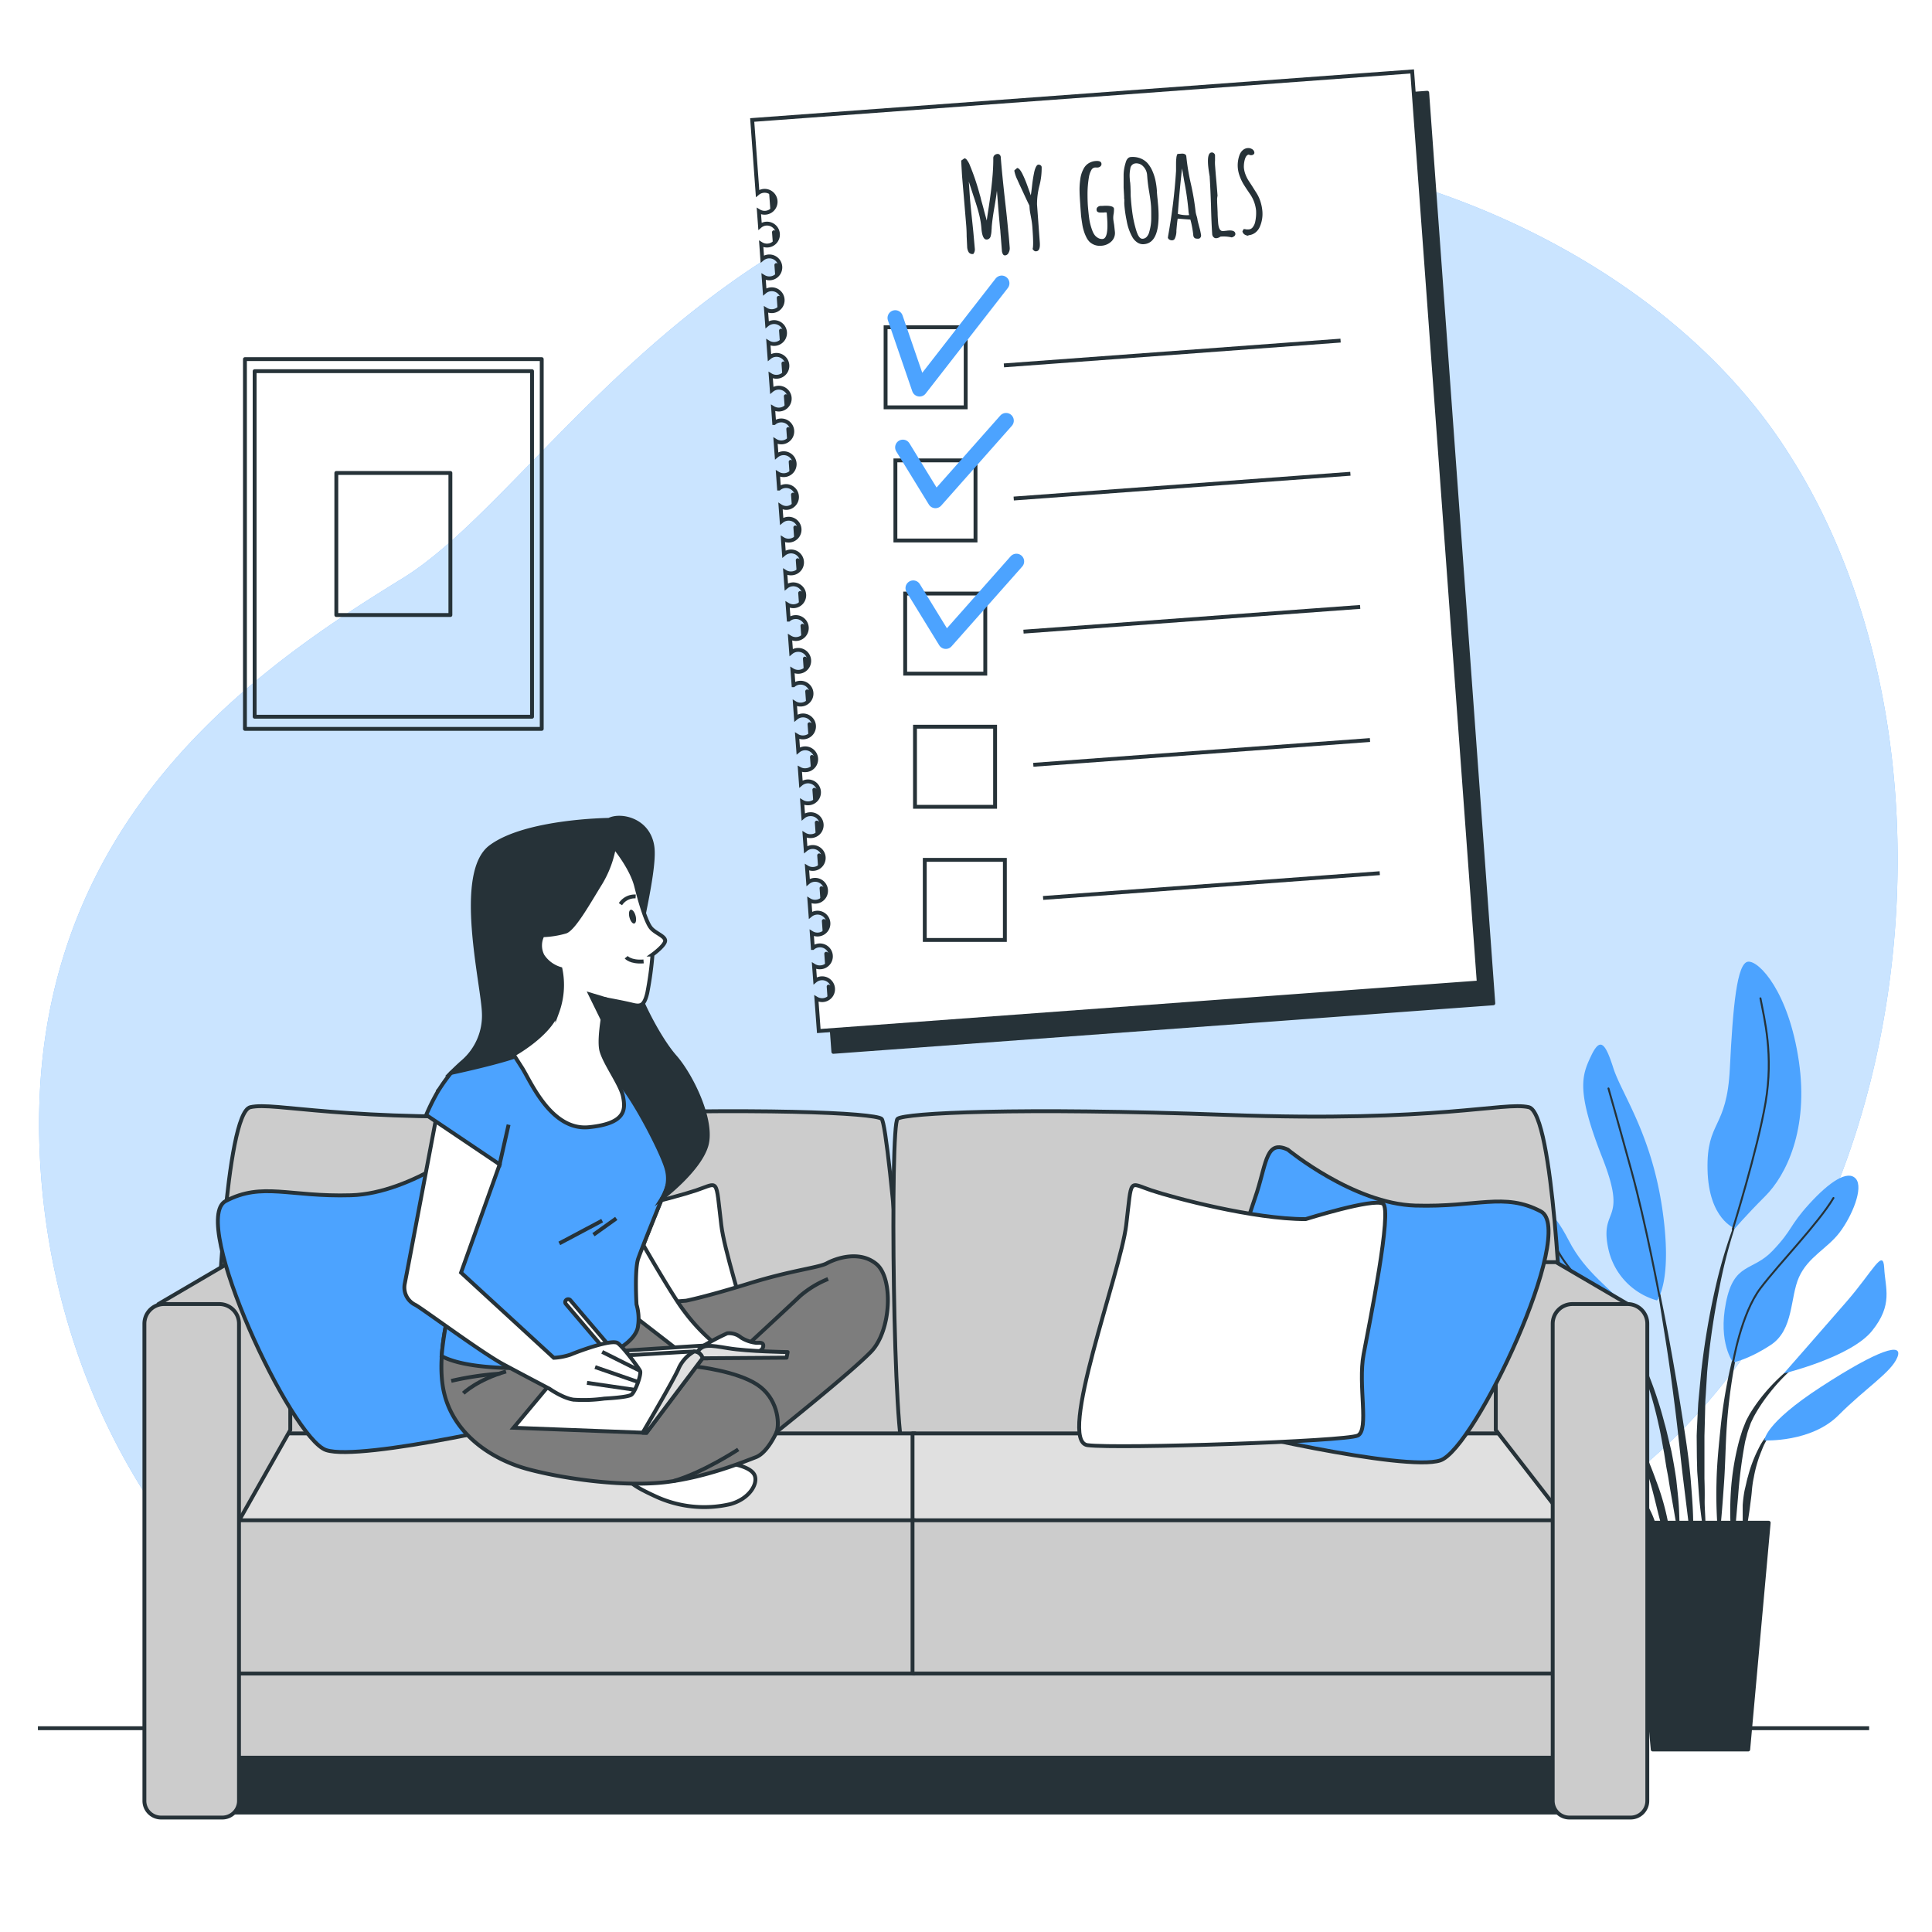 <svg class="animated" id="freepik_stories-personal-goals-checklist" xmlns="http://www.w3.org/2000/svg" viewBox="0 0 500 500" version="1.1" xmlns:xlink="http://www.w3.org/1999/xlink" xmlns:svgjs="http://svgjs.com/svgjs"><style>svg#freepik_stories-personal-goals-checklist:not(.animated) .animable {opacity: 0;}svg#freepik_stories-personal-goals-checklist.animated #freepik--background-simple--inject-257 {animation: 1s 1 forwards cubic-bezier(.36,-0.01,.5,1.38) slideDown;animation-delay: 0s;}svg#freepik_stories-personal-goals-checklist.animated #freepik--Floor--inject-257 {animation: 1s 1 forwards cubic-bezier(.36,-0.01,.5,1.38) slideDown;animation-delay: 0s;}svg#freepik_stories-personal-goals-checklist.animated #freepik--Plant--inject-257 {animation: 1s 1 forwards cubic-bezier(.36,-0.01,.5,1.38) slideLeft;animation-delay: 0s;}svg#freepik_stories-personal-goals-checklist.animated #freepik--Picture--inject-257 {animation: 1s 1 forwards cubic-bezier(.36,-0.01,.5,1.38) slideRight;animation-delay: 0s;}svg#freepik_stories-personal-goals-checklist.animated #freepik--Checklist--inject-257 {animation: 1s 1 forwards cubic-bezier(.36,-0.01,.5,1.38) zoomOut;animation-delay: 0s;}svg#freepik_stories-personal-goals-checklist.animated #freepik--Character--inject-257 {animation: 1s 1 forwards cubic-bezier(.36,-0.01,.5,1.38) slideUp;animation-delay: 0s;}            @keyframes slideDown {                0% {                    opacity: 0;                    transform: translateY(-30px);                }                100% {                    opacity: 1;                    transform: translateY(0);                }            }                    @keyframes slideLeft {                0% {                    opacity: 0;                    transform: translateX(-30px);                }                100% {                    opacity: 1;                    transform: translateX(0);                }            }                    @keyframes slideRight {                0% {                    opacity: 0;                    transform: translateX(30px);                }                100% {                    opacity: 1;                    transform: translateX(0);                }            }                    @keyframes zoomOut {                0% {                    opacity: 0;                    transform: scale(1.5);                }                100% {                    opacity: 1;                    transform: scale(1);                }            }                    @keyframes slideUp {                0% {                    opacity: 0;                    transform: translateY(30px);                }                100% {                    opacity: 1;                    transform: inherit;                }            }        </style><g id="freepik--background-simple--inject-257" class="animable" style="transform-origin: 250.609px 253.551px;"><path d="M465.8,122.05q-2.39-4-5-7.9C437.63,79.8,397.74,56.31,358.5,45.69A231.87,231.87,0,0,0,305.79,38c-116.62-4-163.07,88-201.61,111.67S6.34,213.91,10.3,298.9s65.22,165,183.81,170,126.5-48.43,192.71-68.19c43.82-13.08,75-57.26,90.2-98.09C497.8,247,496.82,174.69,465.8,122.05Z" style="fill: rgb(76, 163, 255); transform-origin: 250.609px 253.551px;" id="elv4gq91notlq" class="animable"></path><g id="elp6ylel2tjee"><path d="M465.8,122.05q-2.39-4-5-7.9C437.63,79.8,397.74,56.31,358.5,45.69A231.87,231.87,0,0,0,305.79,38c-116.62-4-163.07,88-201.61,111.67S6.34,213.91,10.3,298.9s65.22,165,183.81,170,126.5-48.43,192.71-68.19c43.82-13.08,75-57.26,90.2-98.09C497.8,247,496.82,174.69,465.8,122.05Z" style="fill: rgb(255, 255, 255); opacity: 0.7; transform-origin: 250.609px 253.551px;" class="animable"></path></g></g><g id="freepik--Floor--inject-257" class="animable" style="transform-origin: 246.77px 447.26px;"><line x1="9.81" y1="447.26" x2="483.73" y2="447.26" style="fill: none; stroke: rgb(38, 50, 56); stroke-miterlimit: 10; transform-origin: 246.77px 447.26px;" id="el4pck7c7r1h" class="animable"></line></g><g id="freepik--Plant--inject-257" class="animable" style="transform-origin: 441.8px 350.822px;"><path d="M451,311.92h0a.09.09,0,0,0-.05-.12.1.1,0,0,0-.13,0A128.21,128.21,0,0,0,444,333a195.88,195.88,0,0,0-3.72,21.94l-.53,5.54c-.08.93-.18,1.85-.25,2.77l-.15,2.79c-.08,1.85-.19,3.71-.25,5.56l.05,5.57.07,2.79c0,.93.1,1.85.17,2.78.14,1.85.25,3.7.42,5.55.36,3.69.91,7.37,1.48,11a.11.11,0,0,0,.1.09.11.11,0,0,0,.1-.1h0c0-1.85-.09-3.7-.13-5.55s-.22-3.68-.19-5.53,0-3.69-.06-5.53l0-2.76,0-2.76,0-5.52.15-5.52.06-2.76c0-.92.1-1.84.15-2.76l.34-5.51A197,197,0,0,1,445,333.2,127.6,127.6,0,0,1,451,311.92Z" style="fill: rgb(38, 50, 56); transform-origin: 445.054px 355.578px;" id="el26tuclcuu8b" class="animable"></path><path d="M451.76,340.78a.11.11,0,0,0-.06-.12.1.1,0,0,0-.13.06,135.5,135.5,0,0,0-3.93,14,131.81,131.81,0,0,0-2.32,14.41c-.49,4.83-1,9.67-1.09,14.53a120.1,120.1,0,0,0,.51,14.56c0,.05,0,.09.09.09a.1.1,0,0,0,.11-.09c.56-4.83.9-9.66,1.24-14.48s.38-9.65.7-14.48a144.2,144.2,0,0,1,4.88-28.5Z" style="fill: rgb(38, 50, 56); transform-origin: 447.976px 369.482px;" id="ela8f5t7nsvj9" class="animable"></path><path d="M467.76,350.94a.09.09,0,0,0-.13,0,48.8,48.8,0,0,0-10.7,9.33,42.56,42.56,0,0,0-4.19,5.82l-.86,1.62-.67,1.68c-.24.56-.41,1.14-.59,1.71s-.36,1.15-.52,1.73a68.61,68.61,0,0,0-2.21,14.12,80.35,80.35,0,0,0,.53,14.21c0,.05,0,.09.09.09a.1.1,0,0,0,.1-.09l1.22-14.08a125.5,125.5,0,0,1,1.79-13.87c.12-.57.29-1.12.43-1.68a13.22,13.22,0,0,1,.49-1.66l.57-1.63.74-1.53a41.82,41.82,0,0,1,3.83-5.83,48.55,48.55,0,0,1,10.05-9.78h0A.09.09,0,0,0,467.76,350.94Z" style="fill: rgb(38, 50, 56); transform-origin: 457.791px 376.081px;" id="el0uxgv0vng4a" class="animable"></path><path d="M460,369a15.63,15.63,0,0,0-4.87,5.85,34.74,34.74,0,0,0-2.73,7.17c-.19.61-.34,1.23-.47,1.86l-.44,1.87a32.08,32.08,0,0,0-.48,3.8c0,1.27,0,2.55,0,3.82a32.39,32.39,0,0,0,.5,3.8.11.11,0,0,0,.08.08.09.09,0,0,0,.11-.08,35.45,35.45,0,0,0,.68-3.74c.2-1.24.39-2.47.54-3.7s.34-2.45.44-3.69.26-2.46.52-3.67a33.67,33.67,0,0,1,2.09-7.1,15.69,15.69,0,0,1,4.09-6.1h0a.09.09,0,0,0,0-.13A.09.09,0,0,0,460,369Z" style="fill: rgb(38, 50, 56); transform-origin: 455.549px 383.126px;" id="el6wps1zqvvut" class="animable"></path><path d="M437.57,383.12c-.52-6.25-1.55-12.43-2.53-18.62S433,352.16,431.86,346s-2.4-12.28-3.72-18.39a.12.12,0,0,0-.12-.08.11.11,0,0,0-.08.12c1.07,6.16,2,12.33,3,18.51s1.82,12.37,2.6,18.56,1.36,12.42,2.13,18.6l2.29,18.6a.09.09,0,0,0,.09.09.09.09,0,0,0,.1-.09c.07-1.57.08-3.14.12-4.71s-.07-3.13-.1-4.7C438.08,389.37,437.81,386.24,437.57,383.12Z" style="fill: rgb(38, 50, 56); transform-origin: 433.109px 364.77px;" id="elg69ld9xmlmv" class="animable"></path><path d="M433.83,383c-.34-2.48-.79-4.94-1.26-7.39l-.88-3.65c-.29-1.21-.56-2.43-.92-3.63A103.11,103.11,0,0,0,426,354.15l-.75-1.72-.83-1.68c-.53-1.13-1.17-2.21-1.78-3.3a27.71,27.71,0,0,0-4.51-6,.1.1,0,0,0-.14,0,.12.12,0,0,0,0,.14h0a27.7,27.7,0,0,1,4.13,6.11c.54,1.11,1.11,2.2,1.58,3.35l.73,1.7.65,1.74a102.86,102.86,0,0,1,4.17,14.21c.57,2.4.94,4.85,1.41,7.28l.58,3.66c.22,1.22.48,2.42.65,3.65.39,2.44.84,4.88,1.26,7.32s.83,4.9,1.35,7.35a.11.11,0,0,0,.09.08.09.09,0,0,0,.1-.1c0-2.49-.05-5-.17-7.48S434.09,385.51,433.83,383Z" style="fill: rgb(38, 50, 56); transform-origin: 426.329px 369.731px;" id="el239vovh0vju" class="animable"></path><path d="M428.66,383.35c-1.16-3.28-2.5-6.49-4-9.64a87.47,87.47,0,0,0-5-9.12.1.1,0,0,0-.13,0,.09.09,0,0,0,0,.13,86.22,86.22,0,0,1,4.24,9.41c1.27,3.2,2.42,6.44,3.37,9.73s1.68,6.65,2.56,9.95,1.66,6.64,2.68,10a.1.1,0,0,0,.09.07.1.1,0,0,0,.1-.1,49.63,49.63,0,0,0-1-10.39A64.19,64.19,0,0,0,428.66,383.35Z" style="fill: rgb(38, 50, 56); transform-origin: 426.037px 384.223px;" id="elc2leag2q7cf" class="animable"></path><path d="M428.44,394.27a22.17,22.17,0,0,0-2.75-5.77,24,24,0,0,0-4-5,19,19,0,0,0-2.55-1.93,10.46,10.46,0,0,0-2.89-1.3.1.1,0,0,0-.11.05.1.1,0,0,0,.05.13h0a14.28,14.28,0,0,1,4.79,3.72,22.58,22.58,0,0,1,3.34,5.05c.95,1.8,1.44,3.78,2.26,5.63.37.95.73,1.9,1.15,2.85a24.84,24.84,0,0,0,1.25,2.88h0a.09.09,0,0,0,.08.05.1.1,0,0,0,.11-.09,24.39,24.39,0,0,0-.12-3.2C428.91,396.34,428.69,395.3,428.44,394.27Z" style="fill: rgb(38, 50, 56); transform-origin: 422.656px 390.449px;" id="elsonss76plmm" class="animable"></path><path d="M428.83,336.55a17.77,17.77,0,0,1-12.6-13.38c-2.37-11,5.25-6.3-1.58-23.63s-5.25-21.26-2.89-26.25,3.68-3.41,5.78,3.15,9.71,16.8,12.6,36S428.83,336.55,428.83,336.55Z" style="fill: rgb(76, 163, 255); transform-origin: 420.448px 303.452px;" id="ellk6szefm21" class="animable"></path><path d="M449,317.92s-6.82-2.37-7.09-15.23,5-10.24,5.78-26.25,1.84-27.3,4.72-27.56,10.5,7.87,13.13,25.72-3.41,29.66-8.66,34.92S449,317.92,449,317.92Z" style="fill: rgb(76, 163, 255); transform-origin: 454.038px 283.397px;" id="elur7u5oneg9i" class="animable"></path><path d="M425.15,352s-1.57-9.45-4.72-13.91-10-8.4-14.44-17.06-9.45-12.87-9.19-.53,5.78,18.64,12.6,22.84S425.15,352,425.15,352Z" style="fill: rgb(76, 163, 255); transform-origin: 410.97px 332.396px;" id="el0ua4in0i0es" class="animable"></path><path d="M422.27,368.32s-6.3-12.08-15.49-21-16.54-13.39-13.92-8.93,5.78,4.2,10.24,12.08,3.15,13.65,9.45,18.11S422.27,368.32,422.27,368.32Z" style="fill: rgb(76, 163, 255); transform-origin: 407.297px 353.57px;" id="el4k69dkkfjwk" class="animable"></path><path d="M421.48,383.81c-.26-.79-.53-6.57-9.45-11.29s-17.33-2.89-16.28-.53,6.56,6.3,12.08,8.67S421.48,383.81,421.48,383.81Z" style="fill: rgb(76, 163, 255); transform-origin: 408.571px 376.694px;" id="elsq8yz2hli4j" class="animable"></path><path d="M448.52,352.57s-3.94-5-1.84-15.49,6.82-7.88,12.07-13.39,4.2-6.3,9.45-12.08,10-8.92,12.08-6.56-1,9.72-4.2,13.92-8.14,6.3-10.5,11.55-1.31,13.65-7.35,17.58S448.52,352.57,448.52,352.57Z" style="fill: rgb(76, 163, 255); transform-origin: 463.511px 328.415px;" id="elhg9todf18j6" class="animable"></path><path d="M461.64,355.45s9.45-10.76,16.28-18.63,9.45-13.92,9.71-8.67,2.36,9.45-3.15,16.28S461.64,355.45,461.64,355.45Z" style="fill: rgb(76, 163, 255); transform-origin: 474.939px 340.815px;" id="elvo7ej8tq0ga" class="animable"></path><path d="M456.65,372.78s-.26-4.2,14.7-13.91,21.27-11.55,19.69-7.62-8.13,7.88-15.22,15S456.65,372.78,456.65,372.78Z" style="fill: rgb(76, 163, 255); transform-origin: 473.963px 361.055px;" id="el572klca512r" class="animable"></path><path d="M429.45,335.43s-3.51-18.83-7.18-32.22-6-21.52-6-21.52" style="fill: none; stroke: rgb(38, 50, 56); stroke-linecap: round; stroke-linejoin: round; stroke-width: 0.5px; transform-origin: 422.86px 308.56px;" id="el41qteq2vd5m" class="animable"></path><path d="M448.44,318.11s6.38-20.41,8.48-32.75-.27-21.52-1.32-27" style="fill: none; stroke: rgb(38, 50, 56); stroke-linecap: round; stroke-linejoin: round; stroke-width: 0.5px; transform-origin: 453.1px 288.235px;" id="elahgn1bryhw" class="animable"></path><path d="M424.33,351.65a98.63,98.63,0,0,0-9.68-13.78c-5.77-6.83-10.24-10.5-12.86-17.07" style="fill: none; stroke: rgb(38, 50, 56); stroke-linecap: round; stroke-linejoin: round; stroke-width: 0.5px; transform-origin: 413.06px 336.225px;" id="eldeq4mcyve7u" class="animable"></path><path d="M448.52,352.57s2.1-12.6,7.08-19.17,15-16.8,18.9-23.36" style="fill: none; stroke: rgb(38, 50, 56); stroke-linecap: round; stroke-linejoin: round; stroke-width: 0.5px; transform-origin: 461.51px 331.305px;" id="ell1j4lsmm0yh" class="animable"></path><path d="M420.86,383.52s-8.83-5.75-15.13-8.9" style="fill: none; stroke: rgb(38, 50, 56); stroke-linecap: round; stroke-linejoin: round; stroke-width: 0.5px; transform-origin: 413.295px 379.07px;" id="elhaxkhw9w41l" class="animable"></path><polygon points="452.44 452.77 427.72 452.77 422.42 394.08 457.74 394.08 452.44 452.77" style="fill: rgb(38, 50, 56); stroke: rgb(38, 50, 56); stroke-linecap: round; stroke-linejoin: round; transform-origin: 440.08px 423.425px;" id="el19n0oyp3mol" class="animable"></polygon></g><g id="freepik--Picture--inject-257" class="animable" style="transform-origin: 101.795px 140.785px;"><rect x="63.39" y="92.94" width="76.81" height="95.69" style="fill: none; stroke: rgb(38, 50, 56); stroke-linecap: round; stroke-linejoin: round; transform-origin: 101.795px 140.785px;" id="elckrxvb0yd26" class="animable"></rect><rect x="65.9" y="96.06" width="71.79" height="89.43" style="fill: none; stroke: rgb(38, 50, 56); stroke-linecap: round; stroke-linejoin: round; transform-origin: 101.795px 140.775px;" id="el8xbrdnc2tsh" class="animable"></rect><rect x="87.04" y="122.4" width="29.52" height="36.77" style="fill: none; stroke: rgb(38, 50, 56); stroke-linecap: round; stroke-linejoin: round; transform-origin: 101.8px 140.785px;" id="elgnm5acf7g1" class="animable"></rect></g><g id="freepik--Checklist--inject-257" class="animable" style="transform-origin: 290.57px 145.355px;"><path d="M198.56,36.51l1.4,19a2.84,2.84,0,1,1,.34,4.59l.29,3.9a2.76,2.76,0,0,1,1.6-.65,2.83,2.83,0,1,1,.42,5.65,2.79,2.79,0,0,1-1.69-.41l.29,3.9a2.83,2.83,0,1,1,2,5,2.77,2.77,0,0,1-1.68-.41l.28,3.9a2.84,2.84,0,1,1,2,5,2.79,2.79,0,0,1-1.69-.41l.29,3.9a2.84,2.84,0,1,1,.34,4.58l.28,3.91a2.77,2.77,0,0,1,1.61-.66,2.84,2.84,0,1,1-1.27,5.24l.29,3.9a2.84,2.84,0,1,1,.34,4.59l.28,3.9a2.76,2.76,0,0,1,1.61-.65,2.83,2.83,0,1,1,.41,5.65,2.77,2.77,0,0,1-1.68-.41l.29,3.9a2.83,2.83,0,1,1,2,5,2.79,2.79,0,0,1-1.69-.41l.29,3.9a2.83,2.83,0,1,1,2,5,2.77,2.77,0,0,1-1.68-.41l.28,3.9a2.84,2.84,0,1,1,.34,4.58l.29,3.91a2.77,2.77,0,0,1,1.61-.66,2.84,2.84,0,1,1-1.27,5.24l.28,3.9a2.84,2.84,0,1,1,2,5,2.86,2.86,0,0,1-1.69-.42l.29,3.9a2.76,2.76,0,0,1,1.6-.65,2.83,2.83,0,1,1,.42,5.65,2.74,2.74,0,0,1-1.68-.41l.28,3.9a2.84,2.84,0,1,1,2,5,2.77,2.77,0,0,1-1.68-.41l.29,3.9a2.83,2.83,0,1,1,2,5,2.79,2.79,0,0,1-1.69-.41l.29,3.9a2.84,2.84,0,1,1,.34,4.58l.29,3.91a2.77,2.77,0,0,1,1.6-.66,2.84,2.84,0,1,1-1.27,5.24l.29,3.9a2.84,2.84,0,1,1,.34,4.59l.28,3.9a2.76,2.76,0,0,1,1.61-.65,2.83,2.83,0,1,1,.42,5.65,2.79,2.79,0,0,1-1.69-.41l.29,3.9a2.83,2.83,0,1,1,2,5,2.77,2.77,0,0,1-1.68-.41l.28,3.9a2.84,2.84,0,1,1,2,5,2.79,2.79,0,0,1-1.69-.41l.29,3.9a2.84,2.84,0,1,1,.34,4.58l.28,3.91a2.77,2.77,0,0,1,1.61-.66,2.84,2.84,0,1,1-1.27,5.24l.29,3.9a2.84,2.84,0,1,1,2,5,2.86,2.86,0,0,1-1.69-.42l.62,8.42,170.8-12.56L369.36,24Z" style="fill: rgb(38, 50, 56); stroke: rgb(38, 50, 56); stroke-linecap: round; stroke-linejoin: round; transform-origin: 292.515px 148.11px;" id="elewf0isanayj" class="animable"></path><path d="M194.67,31.05l1.39,19a2.84,2.84,0,1,1,.34,4.59l.29,3.9a2.77,2.77,0,0,1,1.6-.66A2.84,2.84,0,1,1,197,63.13l.28,3.9a2.84,2.84,0,1,1,.34,4.59l.29,3.9a2.76,2.76,0,0,1,1.6-.65,2.83,2.83,0,1,1,.42,5.65,2.79,2.79,0,0,1-1.69-.41l.29,3.9a2.83,2.83,0,1,1,2,5,2.77,2.77,0,0,1-1.68-.41l.29,3.9a2.83,2.83,0,1,1,2,5,2.79,2.79,0,0,1-1.69-.41l.29,3.9a2.83,2.83,0,1,1,.34,4.59l.28,3.9a2.77,2.77,0,0,1,1.61-.66,2.84,2.84,0,1,1-1.27,5.24l.29,3.9a2.84,2.84,0,1,1,.34,4.59l.28,3.9a2.76,2.76,0,0,1,1.61-.65,2.83,2.83,0,1,1,.42,5.65A2.79,2.79,0,0,1,202,131l.29,3.9a2.83,2.83,0,1,1,2,5,2.74,2.74,0,0,1-1.68-.41l.28,3.9a2.84,2.84,0,1,1,2,5,2.77,2.77,0,0,1-1.68-.41l.29,3.9a2.83,2.83,0,1,1,.33,4.59l.29,3.9a2.77,2.77,0,0,1,1.61-.66,2.84,2.84,0,1,1-1.27,5.24l.29,3.9a2.8,2.8,0,0,1,1.6-.65,2.84,2.84,0,1,1-1.27,5.24l.29,3.9a2.76,2.76,0,0,1,1.61-.65,2.83,2.83,0,1,1,.41,5.65,2.77,2.77,0,0,1-1.68-.41l.28,3.9a2.84,2.84,0,1,1,2,5,2.79,2.79,0,0,1-1.69-.41l.29,3.9a2.83,2.83,0,1,1,2,5A2.74,2.74,0,0,1,207,199l.28,3.9a2.84,2.84,0,1,1,2,5,2.92,2.92,0,0,1-1.68-.41l.29,3.9a2.77,2.77,0,0,1,1.6-.66,2.84,2.84,0,1,1,.42,5.66,2.86,2.86,0,0,1-1.69-.42l.29,3.9a2.84,2.84,0,1,1,.34,4.59l.29,3.9a2.76,2.76,0,0,1,1.6-.65,2.83,2.83,0,1,1,.42,5.65,2.79,2.79,0,0,1-1.69-.41l.29,3.9a2.83,2.83,0,1,1,2,5,2.77,2.77,0,0,1-1.68-.41l.28,3.9a2.84,2.84,0,1,1,2,5,2.79,2.79,0,0,1-1.69-.41l.29,3.9a2.83,2.83,0,1,1,2,5,2.92,2.92,0,0,1-1.68-.41l.62,8.41,170.8-12.56L365.47,18.49Z" style="fill: rgb(255, 255, 255); stroke: rgb(38, 50, 56); stroke-miterlimit: 10; transform-origin: 288.685px 142.66px;" id="elwpdoehxjuqj" class="animable"></path><line x1="259.81" y1="94.56" x2="346.94" y2="88.15" style="fill: none; stroke: rgb(38, 50, 56); stroke-miterlimit: 10; transform-origin: 303.375px 91.355px;" id="elrj29ptc2il" class="animable"></line><g id="elc7kk8cb8jwk"><rect x="229.19" y="84.69" width="20.73" height="20.73" style="fill: none; stroke: rgb(38, 50, 56); stroke-miterlimit: 10; transform-origin: 239.555px 95.055px; transform: rotate(-4.21deg);" class="animable"></rect></g><line x1="262.35" y1="129.02" x2="349.48" y2="122.61" style="fill: none; stroke: rgb(38, 50, 56); stroke-miterlimit: 10; transform-origin: 305.915px 125.815px;" id="el85bxi7olioc" class="animable"></line><g id="el3ehgxlhzxrd"><rect x="231.73" y="119.15" width="20.73" height="20.73" style="fill: none; stroke: rgb(38, 50, 56); stroke-miterlimit: 10; transform-origin: 242.095px 129.515px; transform: rotate(-4.21deg);" class="animable"></rect></g><line x1="264.88" y1="163.47" x2="352.01" y2="157.07" style="fill: none; stroke: rgb(38, 50, 56); stroke-miterlimit: 10; transform-origin: 308.445px 160.27px;" id="el4jvcxpfr23x" class="animable"></line><g id="el57dk47a9xyg"><rect x="234.26" y="153.61" width="20.73" height="20.73" style="fill: none; stroke: rgb(38, 50, 56); stroke-miterlimit: 10; transform-origin: 244.625px 163.975px; transform: rotate(-4.21deg);" class="animable"></rect></g><line x1="267.42" y1="197.93" x2="354.55" y2="191.52" style="fill: none; stroke: rgb(38, 50, 56); stroke-miterlimit: 10; transform-origin: 310.985px 194.725px;" id="elq624zfsxure" class="animable"></line><g id="el6fjfl5wprfu"><rect x="236.8" y="188.07" width="20.73" height="20.73" style="fill: none; stroke: rgb(38, 50, 56); stroke-miterlimit: 10; transform-origin: 247.165px 198.435px; transform: rotate(-4.21deg);" class="animable"></rect></g><line x1="269.95" y1="232.39" x2="357.08" y2="225.98" style="fill: none; stroke: rgb(38, 50, 56); stroke-miterlimit: 10; transform-origin: 313.515px 229.185px;" id="elh0aosr7x6i" class="animable"></line><g id="eltei8yb35qia"><rect x="239.33" y="222.53" width="20.73" height="20.73" style="fill: none; stroke: rgb(38, 50, 56); stroke-miterlimit: 10; transform-origin: 249.695px 232.895px; transform: rotate(-4.21deg);" class="animable"></rect></g><polyline points="231.69 82.28 237.99 100.62 259.24 73.32" style="fill: none; stroke: rgb(76, 163, 255); stroke-linecap: round; stroke-linejoin: round; stroke-width: 4px; transform-origin: 245.465px 86.97px;" id="elq8h9dyee4qp" class="animable"></polyline><polyline points="233.66 115.78 242.09 129.52 260.37 108.87" style="fill: none; stroke: rgb(76, 163, 255); stroke-linecap: round; stroke-linejoin: round; stroke-width: 4px; transform-origin: 247.015px 119.195px;" id="eleq4ybiafk96" class="animable"></polyline><polyline points="236.34 152.21 244.77 165.94 263.05 145.3" style="fill: none; stroke: rgb(76, 163, 255); stroke-linecap: round; stroke-linejoin: round; stroke-width: 4px; transform-origin: 249.695px 155.62px;" id="el7tl3dqlqgoa" class="animable"></polyline><path d="M259.55,65.77a2,2,0,0,1-.26-.93L258.9,60c0-.42-.12-1.1-.19-2.06-.19-2-.38-4.33-.57-6.88L258,49.37q-.18,1.6-.69,4.5c-.34,2-.56,3.65-.66,4.93V59l-.05.63a6.26,6.26,0,0,1-.22,1.5,1.09,1.09,0,0,1-1,.86c-.78.06-1.25-.94-1.4-3a21.57,21.57,0,0,0-.62-3.63c-.32-1.28-.81-2.85-1.45-4.72L250.73,47,251,51q.13,1.77.66,6.74l.23,2.23.4,4.48a1.85,1.85,0,0,1-.4,1.28,1.2,1.2,0,0,1-1.17-.42,2.92,2.92,0,0,1-.42-1.47l-.13-2.69c0-1.19-.06-2.07-.1-2.66l-.53-6.33L249,45.79q-.1-1.41-.24-4.23l.84-.59a.86.86,0,0,1,.56.33,6,6,0,0,1,.67,1.06,61.8,61.8,0,0,1,2.73,8,13.82,13.82,0,0,1,.36,1.39c.36,1.25.62,2.2.77,2.85l.68,2.48.15-1.09.42-2.74c.24-1.6.43-3,.57-4.19s.27-2.5.39-3.89c.12-1.65.17-3,.16-4.13l0-.2a1,1,0,0,1,.35-.7,1.24,1.24,0,0,1,.77-.3.68.68,0,0,1,.54.22.93.93,0,0,1,.27.54q.29,3.95,1.16,11.75.45,3.82.78,7.49c.13,1.11.25,2.52.38,4.22a2.33,2.33,0,0,1-.3,1.38,1.08,1.08,0,0,1-.84.65A.59.59,0,0,1,259.55,65.77Z" style="fill: rgb(38, 50, 56); transform-origin: 255.04px 52.968px;" id="elnxpbyutyzt" class="animable"></path><path d="M267.23,64.42q.31-.72-.05-5.6a20.35,20.35,0,0,0-.34-2.48l-.17-.94a12.89,12.89,0,0,1-.2-1.34l-.06-.85c-.26-.53-.74-1.52-1.42-3s-1.25-2.66-1.67-3.64a9,9,0,0,1-.8-2.31v-.17l.71-.61c.38,0,.81.47,1.29,1.36a29.34,29.34,0,0,1,1.42,3.39q.81,2.2.81,2.34c.07-.25.19-1.08.35-2.5a35,35,0,0,1,.61-3.77c.29-1.09.64-1.66,1-1.69a.94.94,0,0,1,.59.16.62.62,0,0,1,.28.47,18,18,0,0,1-.57,4.79,19.17,19.17,0,0,0-.63,4.86l.72,9.87c.11,1.46-.2,2.22-.92,2.27C267.83,65.1,267.51,64.88,267.23,64.42Z" style="fill: rgb(38, 50, 56); transform-origin: 266.051px 53.825px;" id="el0tf5q37ebypk" class="animable"></path><path d="M283.34,63.41a4,4,0,0,1-1.34-.8,4.45,4.45,0,0,1-.89-1.29,9.72,9.72,0,0,1-.65-1.67,10.74,10.74,0,0,1-.39-1.78c-.13-.78-.22-1.46-.29-2l-.14-1.9-.09-1.31c-.09-1.27-.15-2.31-.16-3.12a18.21,18.21,0,0,1,.19-3.15,7.35,7.35,0,0,1,.83-2.66A3.57,3.57,0,0,1,282.23,42a3.83,3.83,0,0,1,1.36-.33q1.41-.11,1.47.72a.77.77,0,0,1-.27.66,1.12,1.12,0,0,1-.72.3,1.42,1.42,0,0,1-.36,0h-.33a1.19,1.19,0,0,0-.94.66,5.49,5.49,0,0,0-.6,1.69,26,26,0,0,0-.39,4.48c0,1.49.05,2.6.11,3.32s.16,1.76.32,3a14.08,14.08,0,0,0,.79,3.11,4.75,4.75,0,0,0,.63,1.22,2.79,2.79,0,0,0,.86.74,2.06,2.06,0,0,0,1.18.28c1.05-.08,1.44-1.86,1.19-5.36L286.42,55a2.15,2.15,0,0,0-.77,0l-.29,0L285,55c-.77.05-1.17-.17-1.2-.67a.82.82,0,0,1,.26-.73,1.26,1.26,0,0,1,.78-.31v0l.46,0c2-.14,3,.12,3,.8a8.3,8.3,0,0,1-.08,1.19,5.59,5.59,0,0,0-.11,1.2c0,.37.1.95.23,1.73l.19,1.73a3,3,0,0,1-.92,2.56,4.12,4.12,0,0,1-2.6,1.1A4,4,0,0,1,283.34,63.41Z" style="fill: rgb(38, 50, 56); transform-origin: 283.969px 52.638px;" id="elrvxwz1d3xz" class="animable"></path><path d="M294.37,62.77a4.06,4.06,0,0,1-1.29-1.37,13.11,13.11,0,0,1-1.5-4.28,31.8,31.8,0,0,1-.61-4.27,5.23,5.23,0,0,1,0-.66l0-.59c0-.11,0-.16-.05-.16l0-.59-.13-2.3c0-.7,0-1.82,0-3.36a11.26,11.26,0,0,1,.53-3.1,2.46,2.46,0,0,1,.52-1.05,1.17,1.17,0,0,1,.79-.4,5.54,5.54,0,0,1,2.4.3,5.05,5.05,0,0,1,1.87,1.2,7.86,7.86,0,0,1,1.26,1.93,12.57,12.57,0,0,1,.84,2.49,19.8,19.8,0,0,1,.41,2.91l0,.26c.05.68.11,1.29.17,1.83l.17,1.87q.69,9.43-3.7,9.76A2.59,2.59,0,0,1,294.37,62.77Zm2.42-1.5a3,3,0,0,0,.66-1.35,12.41,12.41,0,0,0,.49-3.66c0-1.12,0-2.09-.05-2.9-.07-1-.24-2.27-.51-3.85s-.41-2.92-.47-3.75l-.05-.59a3.56,3.56,0,0,0-1-2.11,2.41,2.41,0,0,0-1.95-.78,1.5,1.5,0,0,0-1.39,1.39,9,9,0,0,0-.13,2.65c0,.41.07.76.11,1l.06.89.05,1.51c0,.46,0,1,.05,1.51.08,1.18.2,2.35.35,3.51a29.2,29.2,0,0,0,1,4.73c.47,1.6,1,2.37,1.72,2.32A1.53,1.53,0,0,0,296.79,61.27Z" style="fill: rgb(38, 50, 56); transform-origin: 295.317px 51.908px;" id="eleccqhyrxxg" class="animable"></path><path d="M309.25,61.66a1,1,0,0,1-.43-.83,27.44,27.44,0,0,0-.57-3.32l-.18-.68-3.28-.25c-.1.51-.21,1.54-.34,3.09a4.55,4.55,0,0,1-.46,2.18.8.8,0,0,1-.64.34,1.2,1.2,0,0,1-.73-.19.74.74,0,0,1-.38-.59l.06-.16,0-.14a147.88,147.88,0,0,0,2.06-16.86c0-.09,0-.24,0-.44s0-.52,0-.91c0-.81,0-1.46.08-1.95a2.61,2.61,0,0,1,.29-1.11l1.12-.08a1.49,1.49,0,0,1,.8.15.69.69,0,0,1,.37.59,58.32,58.32,0,0,0,1.24,7.35,65.45,65.45,0,0,1,1.17,7,7.86,7.86,0,0,0,.24,1,5.69,5.69,0,0,1,.24,1c0,.15.17.8.47,1.94a15.12,15.12,0,0,1,.44,2v0a.86.86,0,0,1-.46.95A2.16,2.16,0,0,1,309.25,61.66Zm-1.68-7.2a72.25,72.25,0,0,0-1.08-7.5l-.58-3.38c-.57,5.2-.92,9.13-1.08,11.78a8.37,8.37,0,0,0,2.92.31A6,6,0,0,1,307.57,54.46Z" style="fill: rgb(38, 50, 56); transform-origin: 306.539px 50.973px;" id="els8wtqdqwlp" class="animable"></path><path d="M315.84,61.24a2.09,2.09,0,0,1-1.09.41.85.85,0,0,1-.7-.3,1.14,1.14,0,0,1-.33-.71c-.13-1.84-.24-4.29-.31-7.36q-.17-4.91-.34-7.33l0-.23c-.23-1.37-.37-2.39-.42-3.07-.15-2.07.15-3.14.92-3.19a.78.78,0,0,1,.59.2.79.79,0,0,1,.29.55c0,.27,0,.69,0,1.26a10.61,10.61,0,0,0,0,1.25q.16,2.2.33,4c.1,1.16.21,2.47.32,3.94A4.51,4.51,0,0,0,315,52l0,.39.12,2.59c0,.77.06,1.65.13,2.63.11,1.51.53,2.24,1.25,2.18l.21,0,.41-.05c.19,0,.44-.06.75-.08,1.18-.09,1.79.19,1.84.85a.69.69,0,0,1-.25.58,1.6,1.6,0,0,1-.7.35A9.07,9.07,0,0,0,315.84,61.24Z" style="fill: rgb(38, 50, 56); transform-origin: 316.162px 50.554px;" id="elb8ib246ayd" class="animable"></path><path d="M322.08,60.68a1.26,1.26,0,0,1-.54-.82l.32-.58a2.63,2.63,0,0,1,.63.08,3.86,3.86,0,0,0,.76,0,1.4,1.4,0,0,0,1-.61,3.36,3.36,0,0,0,.61-1.42,10.86,10.86,0,0,0,.21-2.86,9.08,9.08,0,0,0-1.71-4.45l-.4-.6c-.47-.69-.87-1.31-1.2-1.85a11.82,11.82,0,0,1-.85-1.79,8.38,8.38,0,0,1-.58-2.52,7.87,7.87,0,0,1,.43-3.07,3.12,3.12,0,0,1,.84-1.3,2.16,2.16,0,0,1,1.33-.57,1.86,1.86,0,0,1,1.13.29,1.14,1.14,0,0,1,.57.87.53.53,0,0,1-.2.47.94.94,0,0,1-.54.21,1.24,1.24,0,0,1-.7-.15c-.48.06-.83.51-1.06,1.37a7,7,0,0,0-.22,1.92,6.47,6.47,0,0,0,.44,1.9,8.24,8.24,0,0,0,.88,1.7l.82,1.26,1.31,2.08a9.69,9.69,0,0,1,.89,2.07,11.3,11.3,0,0,1,.46,2.44,8.33,8.33,0,0,1-.64,3.87,3.84,3.84,0,0,1-1.18,1.57,3.31,3.31,0,0,1-1.82.69V61A2,2,0,0,1,322.08,60.68Z" style="fill: rgb(38, 50, 56); transform-origin: 323.524px 49.658px;" id="el8lgnp1tc11a" class="animable"></path></g><g id="freepik--Character--inject-257" class="animable" style="transform-origin: 231.845px 341.003px;"><path d="M56.3,344.48s2-56.44,8.49-57.94,23.48,4,77.93,2,83.43-.49,85.43,1,9,85.93,6,86.93-65.45-5.5-91.43-5-78.43,28.83-82.93,27.83S56.3,344.48,56.3,344.48Z" style="fill: rgb(204, 204, 204); stroke: rgb(38, 50, 56); stroke-linecap: round; stroke-linejoin: round; transform-origin: 145.545px 342.802px;" id="elmle4x8ympjs" class="animable"></path><path d="M404.14,344.48s-2-56.44-8.49-57.94-23.48,4-77.93,2-83.43-.49-85.43,1-1.14,85.93,1.86,86.93,57.59-5.5,83.57-5,83.21,23.35,87.71,22.35S404.14,344.48,404.14,344.48Z" style="fill: rgb(204, 204, 204); stroke: rgb(38, 50, 56); stroke-linecap: round; stroke-linejoin: round; transform-origin: 319.175px 340.065px;" id="el3w6wfdfr1z4" class="animable"></path><rect x="49.56" y="453.5" width="364.79" height="15.59" style="fill: rgb(38, 50, 56); stroke: rgb(38, 50, 56); stroke-linecap: round; stroke-linejoin: round; transform-origin: 231.955px 461.295px;" id="eluepdmzvo8e" class="animable"></rect><rect x="56.8" y="431.91" width="356.7" height="22.98" style="fill: rgb(204, 204, 204); stroke: rgb(38, 50, 56); stroke-linecap: round; stroke-linejoin: round; transform-origin: 235.15px 443.4px;" id="el0s8ef9utfec" class="animable"></rect><polygon points="236.81 410.63 50.27 410.63 74.56 370.96 236.81 370.96 236.81 410.63" style="fill: rgb(224, 224, 224); stroke: rgb(38, 50, 56); stroke-linecap: round; stroke-linejoin: round; transform-origin: 143.54px 390.795px;" id="elkpz9vqkgfzl" class="animable"></polygon><polygon points="412.16 410.63 236.16 410.63 236.16 370.96 394.39 370.96 412.16 410.63" style="fill: rgb(224, 224, 224); stroke: rgb(38, 50, 56); stroke-linecap: round; stroke-linejoin: round; transform-origin: 324.16px 390.795px;" id="el2u73qyo337r" class="animable"></polygon><rect x="56.8" y="393.45" width="180.01" height="39.66" style="fill: rgb(204, 204, 204); stroke: rgb(38, 50, 56); stroke-linecap: round; stroke-linejoin: round; transform-origin: 146.805px 413.28px;" id="ellqtyf4lsgao" class="animable"></rect><rect x="236.16" y="393.45" width="176" height="39.66" style="fill: rgb(204, 204, 204); stroke: rgb(38, 50, 56); stroke-linecap: round; stroke-linejoin: round; transform-origin: 324.16px 413.28px;" id="elgs0sb766tdw" class="animable"></rect><path d="M140.23,315.51s-17.49-5.49-20-4,3.5,31,5,39-1.5,19.49,1.5,21,61.94,3.5,69.94,2.5-8.5-44.46-10-56.95-.5-11-6.5-9S153.71,315.51,140.23,315.51Z" style="fill: rgb(255, 255, 255); stroke: rgb(38, 50, 56); stroke-linecap: round; stroke-linejoin: round; transform-origin: 159.236px 340.502px;" id="elxaxs4fl4lao" class="animable"></path><path d="M41,337.49l18.52-10.84h11.6a4,4,0,0,1,4,4v39.45L61.72,393.78Z" style="fill: rgb(204, 204, 204); stroke: rgb(38, 50, 56); stroke-linecap: round; stroke-linejoin: round; transform-origin: 58.06px 360.215px;" id="el6mpoobbpqwi" class="animable"></path><path d="M123.87,294.85s-17,14-33,14.48-23-3.49-32.47,1.5,17,61.45,26,64.45,57-8,62.44-10-12.48-51.46-15-59.45S129.37,292.35,123.87,294.85Z" style="fill: rgb(76, 163, 255); stroke: rgb(38, 50, 56); stroke-miterlimit: 10; transform-origin: 102.123px 335.018px;" id="ellw1rdrpttsb" class="animable"></path><path d="M42.46,337.49h14.3a5.09,5.09,0,0,1,5.09,5.09V466.06a4.32,4.32,0,0,1-4.32,4.32H41.69a4.32,4.32,0,0,1-4.32-4.32V342.58A5.09,5.09,0,0,1,42.46,337.49Z" style="fill: rgb(204, 204, 204); stroke: rgb(38, 50, 56); stroke-linecap: round; stroke-linejoin: round; transform-origin: 49.61px 403.935px;" id="elfe4qrdii39" class="animable"></path><path d="M421.23,337.49l-18.52-10.84h-11.6a4,4,0,0,0-4,4v39.45l18.36,23.68Z" style="fill: rgb(204, 204, 204); stroke: rgb(38, 50, 56); stroke-linecap: round; stroke-linejoin: round; transform-origin: 404.17px 360.215px;" id="eleos8go274i6" class="animable"></path><path d="M406.93,337.49h14.3a5.09,5.09,0,0,1,5.09,5.09V466.06a4.32,4.32,0,0,1-4.32,4.32H406.16a4.32,4.32,0,0,1-4.32-4.32V342.58A5.09,5.09,0,0,1,406.93,337.49Z" style="fill: rgb(204, 204, 204); stroke: rgb(38, 50, 56); stroke-linecap: round; stroke-linejoin: round; transform-origin: 414.08px 403.935px;" id="elekot12u2yp" class="animable"></path><path d="M333.28,297.52s17,14,33,14.48,23-3.49,32.47,1.5-17,61.45-26,64.45-56.95-8-62.44-10,12.49-51.46,15-59.45S327.78,295,333.28,297.52Z" style="fill: rgb(76, 163, 255); stroke: rgb(38, 50, 56); stroke-miterlimit: 10; transform-origin: 355.02px 337.684px;" id="elahb5z8yozrn" class="animable"></path><path d="M337.9,315.51s17.49-5.49,20-4-3.5,31-5,39,1.5,19.49-1.5,21-61.94,3.5-69.94,2.5,8.49-44.46,10-56.95.5-11,6.5-9S324.42,315.51,337.9,315.51Z" style="fill: rgb(255, 255, 255); stroke: rgb(38, 50, 56); stroke-linecap: round; stroke-linejoin: round; transform-origin: 318.893px 340.502px;" id="elh2qiudvr9b" class="animable"></path><path d="M189.23,378.8s4.89.68,6,2.86-1.22,6.25-6.25,7.61a29.93,29.93,0,0,1-19.3-2c-6.8-3.13-7.48-4.22-6.12-5.17S189.23,378.8,189.23,378.8Z" style="fill: rgb(255, 255, 255); stroke: rgb(38, 50, 56); stroke-miterlimit: 10; transform-origin: 179.243px 384.418px;" id="elmoburl44cfr" class="animable"></path><path d="M134.53,269.36s-5.23,2.32-10.27,4.46a23.21,23.21,0,0,0-9.11,6.59l-1.75,1.93,5.23,48.85s-5.81,15.51-4.07,27.33,12,19,22.1,21.71,25.59,4.66,36.06,3.3,19.77-5.23,22.87-6.4,5.43-6.59,5.43-6.59,19.19-15.31,24.42-20.74,5.81-19,1.36-22.68-10.66-1.36-12.8-.19-8.91,1.74-20.16,5.23-16.28,4.46-16.28,4.46l-12.79,1s-.58-8.92.39-11.83,6.2-15.7,6.2-15.7,2.52-4.07,2.71-11.24-7.75-19-10.27-22.1-11.83-11.82-14-12.21S134.53,269.36,134.53,269.36Z" style="fill: rgb(125, 125, 125); stroke: rgb(38, 50, 56); stroke-linecap: round; stroke-linejoin: round; transform-origin: 171.593px 324.247px;" id="elv6mozh0b4df" class="animable"></path><path d="M165.83,321.06s7.91,13.85,11,17.94a49,49,0,0,0,6.93,7.66,23.88,23.88,0,0,1,2.72,3.22H176.09l-11.5-8.9s-2.47-8.54-2.23-12.87A10.84,10.84,0,0,1,165.83,321.06Z" style="fill: rgb(255, 255, 255); stroke: rgb(38, 50, 56); stroke-miterlimit: 10; transform-origin: 174.412px 335.47px;" id="elcaj0hne9me8" class="animable"></path><path d="M182.15,348.23a62.62,62.62,0,0,1,6.06-3.17,4.86,4.86,0,0,1,3.59,1.11,9.3,9.3,0,0,0,4,1.36c.62,0,1.85-.25,1.73.87s-1.48,1.48-1.48,1.48l-12.62-.49Z" style="fill: rgb(255, 255, 255); stroke: rgb(38, 50, 56); stroke-miterlimit: 10; transform-origin: 189.844px 347.459px;" id="elfjjsvzhk95j" class="animable"></path><path d="M165.16,325.76c1-2.9,6.2-15.7,6.2-15.7s2.52-4.07,2.71-11.24-7.75-19-10.27-22.1-11.83-11.82-14-12.21-15.31,4.85-15.31,4.85-5.23,2.32-10.27,4.46a23.21,23.21,0,0,0-9.11,6.59l-1.75,1.93,5.23,48.85a79.1,79.1,0,0,0-4.3,19.77c2.88,1.55,8.65,3.11,20.2,3.11,23.07,0,30.24-7.18,30.63-10.86a13,13,0,0,0-.39-5.62S164.19,328.67,165.16,325.76Z" style="fill: rgb(76, 163, 255); stroke: rgb(38, 50, 56); stroke-miterlimit: 10; transform-origin: 143.717px 309.28px;" id="elcqa6d1ru8lt" class="animable"></path><line x1="144.75" y1="321.79" x2="155.84" y2="315.9" style="fill: none; stroke: rgb(38, 50, 56); stroke-miterlimit: 10; transform-origin: 150.295px 318.845px;" id="elbkiewmy1s2" class="animable"></line><line x1="159.49" y1="315.33" x2="153.59" y2="319.55" style="fill: none; stroke: rgb(38, 50, 56); stroke-miterlimit: 10; transform-origin: 156.54px 317.44px;" id="el31x03ahwart" class="animable"></line><path d="M182.15,348.23s-29.08,1.83-30.09,2a28.71,28.71,0,0,0-4.07,1.45l33.81-.14S179.54,349.82,182.15,348.23Z" style="fill: rgb(255, 255, 255); stroke: rgb(38, 50, 56); stroke-miterlimit: 10; transform-origin: 165.07px 349.955px;" id="elb8qimd3w4lh" class="animable"></path><path d="M181.8,351.52l21.76-.15.29-1.45s-10.3-.15-15.38-1-6.38-1-7.84.73Z" style="fill: rgb(224, 224, 224); stroke: rgb(38, 50, 56); stroke-linecap: round; stroke-linejoin: round; transform-origin: 192.24px 349.913px;" id="elyuo3irtfqvm" class="animable"></path><path d="M143.35,357,132.91,369.5l34.38,1.31,14.51-19.29a2.33,2.33,0,0,0-2.18-1.75c-1.74,0-31.63,1.89-31.63,1.89Z" style="fill: rgb(255, 255, 255); stroke: rgb(38, 50, 56); stroke-miterlimit: 10; transform-origin: 157.355px 360.29px;" id="elyvqqls1dkuh" class="animable"></path><path d="M175.7,354c-1,2.51-8.13,14.65-9.38,16.79l1,0,14.51-19.29a2.33,2.33,0,0,0-2.18-1.75A9.57,9.57,0,0,0,175.7,354Z" style="fill: rgb(224, 224, 224); stroke: rgb(38, 50, 56); stroke-linecap: round; stroke-linejoin: round; transform-origin: 174.075px 360.27px;" id="elio036zej7g" class="animable"></path><path d="M214.31,331a25.92,25.92,0,0,0-7.3,4.45c-2.84,2.72-12.49,11.63-12.49,11.63" style="fill: none; stroke: rgb(38, 50, 56); stroke-miterlimit: 10; transform-origin: 204.415px 339.04px;" id="el1j766fltiac" class="animable"></path><path d="M180.42,353.71s10.14,1.12,15.46,4.58,5.94,9.78,5.14,12.25" style="fill: rgb(125, 125, 125); stroke: rgb(38, 50, 56); stroke-linecap: round; stroke-linejoin: round; transform-origin: 190.863px 362.125px;" id="elp6dex2dzuad" class="animable"></path><path d="M191.06,375.11s-9,5.94-16.7,8.17" style="fill: none; stroke: rgb(38, 50, 56); stroke-miterlimit: 10; transform-origin: 182.71px 379.195px;" id="el7718qvicst" class="animable"></path><path d="M119.91,360.56s3.66-3.51,11.05-5.62" style="fill: none; stroke: rgb(38, 50, 56); stroke-miterlimit: 10; transform-origin: 125.435px 357.75px;" id="elts3crvvythh" class="animable"></path><path d="M116.78,357.38a78.65,78.65,0,0,1,12.67-1.88" style="fill: none; stroke: rgb(38, 50, 56); stroke-miterlimit: 10; transform-origin: 123.115px 356.44px;" id="elfrd5nb59bot" class="animable"></path><path d="M160.22,351.3l-1.15,1-12.61-14.82a.75.75,0,0,1,.09-1.06h0a.76.76,0,0,1,1.06.08Z" style="fill: rgb(255, 255, 255); stroke: rgb(38, 50, 56); stroke-miterlimit: 10; transform-origin: 153.251px 344.271px;" id="ell9redj1xufn" class="animable"></path><path d="M113.3,287.11s-8,42.4-8.57,45.21a5,5,0,0,0,2.67,5.34c1.12.42,17.13,12.35,22.89,15.44s11.93,6.32,11.93,6.32,3.37,2.39,6.18,2.81a38.52,38.52,0,0,0,8-.28s6-.28,7-1,2.67-5.34,2.25-6.18-4.21-6-5.76-7.16-10.53,2.24-12.21,2.95a16.32,16.32,0,0,1-4.36.84l-24-22.05,10-28Z" style="fill: rgb(255, 255, 255); stroke: rgb(38, 50, 56); stroke-miterlimit: 10; transform-origin: 135.185px 324.716px;" id="elnrusotjtfu" class="animable"></path><line x1="151.91" y1="357.88" x2="164.4" y2="359.7" style="fill: none; stroke: rgb(38, 50, 56); stroke-miterlimit: 10; transform-origin: 158.155px 358.79px;" id="eltpt3r60h4hl" class="animable"></line><line x1="154.01" y1="353.8" x2="164.97" y2="357.6" style="fill: none; stroke: rgb(38, 50, 56); stroke-miterlimit: 10; transform-origin: 159.49px 355.7px;" id="eloq8guk774n" class="animable"></line><line x1="155.84" y1="349.87" x2="165.67" y2="354.79" style="fill: none; stroke: rgb(38, 50, 56); stroke-miterlimit: 10; transform-origin: 160.755px 352.33px;" id="elg34c4mizs9h" class="animable"></line><path d="M131.62,291.07l-2.32,10.27-19-12.79a55.29,55.29,0,0,1,3.1-6.21,47.39,47.39,0,0,1,3.3-4.65,31.83,31.83,0,0,1,7.56-3.87,14.63,14.63,0,0,1,6.39-1" style="fill: rgb(76, 163, 255); stroke: rgb(38, 50, 56); stroke-miterlimit: 10; transform-origin: 120.96px 287.063px;" id="elj4s3h62u7yb" class="animable"></path><path d="M157.6,212.18s-21.52.19-30.63,7-1.94,35.67-1.75,43a15.75,15.75,0,0,1-5.42,12.59c-1.36,1.17-3.1,2.91-3.1,2.91s13.76-2.91,18.6-5,11.83-8.72,12.6-9.69,8.15,13.76,11.63,16.48,11.83,18.61,13,23.06a9.33,9.33,0,0,1-1.16,7.56s9.5-7.17,11.43-13.56-3.87-18.23-8.14-23.07S164.57,257.15,164,252.69s5.82-26.56,4.85-33.54S160.7,210.62,157.6,212.18Z" style="fill: rgb(38, 50, 56); stroke: rgb(38, 50, 56); stroke-miterlimit: 10; transform-origin: 149.941px 260.858px;" id="el2kotv9n3xg5" class="animable"></path><path d="M158.93,219.13s4.49,5.31,5.72,10.22,2.59,9.12,3.68,10.62,3.67,2.18,3.81,3.4-3.27,3.68-3.27,3.68a89.06,89.06,0,0,1-1.36,9.94c-.82,3.41-1.77,3.54-3.95,3s-6.67-1.36-6.67-1.36-2.18,9.94-1.23,13.34,5,8.72,5.59,11.85.95,6.94-8.86,7.9-15.11-12-17.29-15.39l-2.18-3.41s9.13-5,11.3-11a20.44,20.44,0,0,0,.82-11.16,8.32,8.32,0,0,1-4.63-3.41,5.8,5.8,0,0,1,0-5.31,24.2,24.2,0,0,0,6-.95c2.18-.82,6.13-7.9,9-12.53A27.34,27.34,0,0,0,158.93,219.13Z" style="fill: rgb(255, 255, 255); stroke: rgb(38, 50, 56); stroke-miterlimit: 10; transform-origin: 152.532px 255.45px;" id="elhz9daqbfaxg" class="animable"></path><path d="M162.06,247.73s1.09,1.36,4.5,1.09" style="fill: none; stroke: rgb(38, 50, 56); stroke-miterlimit: 10; transform-origin: 164.31px 248.293px;" id="elb0ynh9ieibq" class="animable"></path><path d="M160.57,234a4.42,4.42,0,0,1,3.94-2" style="fill: none; stroke: rgb(38, 50, 56); stroke-miterlimit: 10; transform-origin: 162.54px 232.997px;" id="elrfxsacaxahq" class="animable"></path><path d="M164.49,237c.26,1,.12,1.87-.32,2s-1-.58-1.26-1.56-.12-1.87.31-2S164.22,236,164.49,237Z" style="fill: rgb(38, 50, 56); transform-origin: 163.7px 237.22px;" id="el44kb9u063ld" class="animable"></path><polygon points="156.89 258.63 152.8 257.4 155.94 263.8 156.89 258.63" style="fill: rgb(38, 50, 56); stroke: rgb(38, 50, 56); stroke-miterlimit: 10; transform-origin: 154.845px 260.6px;" id="elp91rgv9y8a" class="animable"></polygon></g><defs>     <filter id="active" height="200%">         <feMorphology in="SourceAlpha" result="DILATED" operator="dilate" radius="2"></feMorphology>                <feFlood flood-color="#32DFEC" flood-opacity="1" result="PINK"></feFlood>        <feComposite in="PINK" in2="DILATED" operator="in" result="OUTLINE"></feComposite>        <feMerge>            <feMergeNode in="OUTLINE"></feMergeNode>            <feMergeNode in="SourceGraphic"></feMergeNode>        </feMerge>    </filter>    <filter id="hover" height="200%">        <feMorphology in="SourceAlpha" result="DILATED" operator="dilate" radius="2"></feMorphology>                <feFlood flood-color="#ff0000" flood-opacity="0.5" result="PINK"></feFlood>        <feComposite in="PINK" in2="DILATED" operator="in" result="OUTLINE"></feComposite>        <feMerge>            <feMergeNode in="OUTLINE"></feMergeNode>            <feMergeNode in="SourceGraphic"></feMergeNode>        </feMerge>            <feColorMatrix type="matrix" values="0   0   0   0   0                0   1   0   0   0                0   0   0   0   0                0   0   0   1   0 "></feColorMatrix>    </filter></defs></svg>